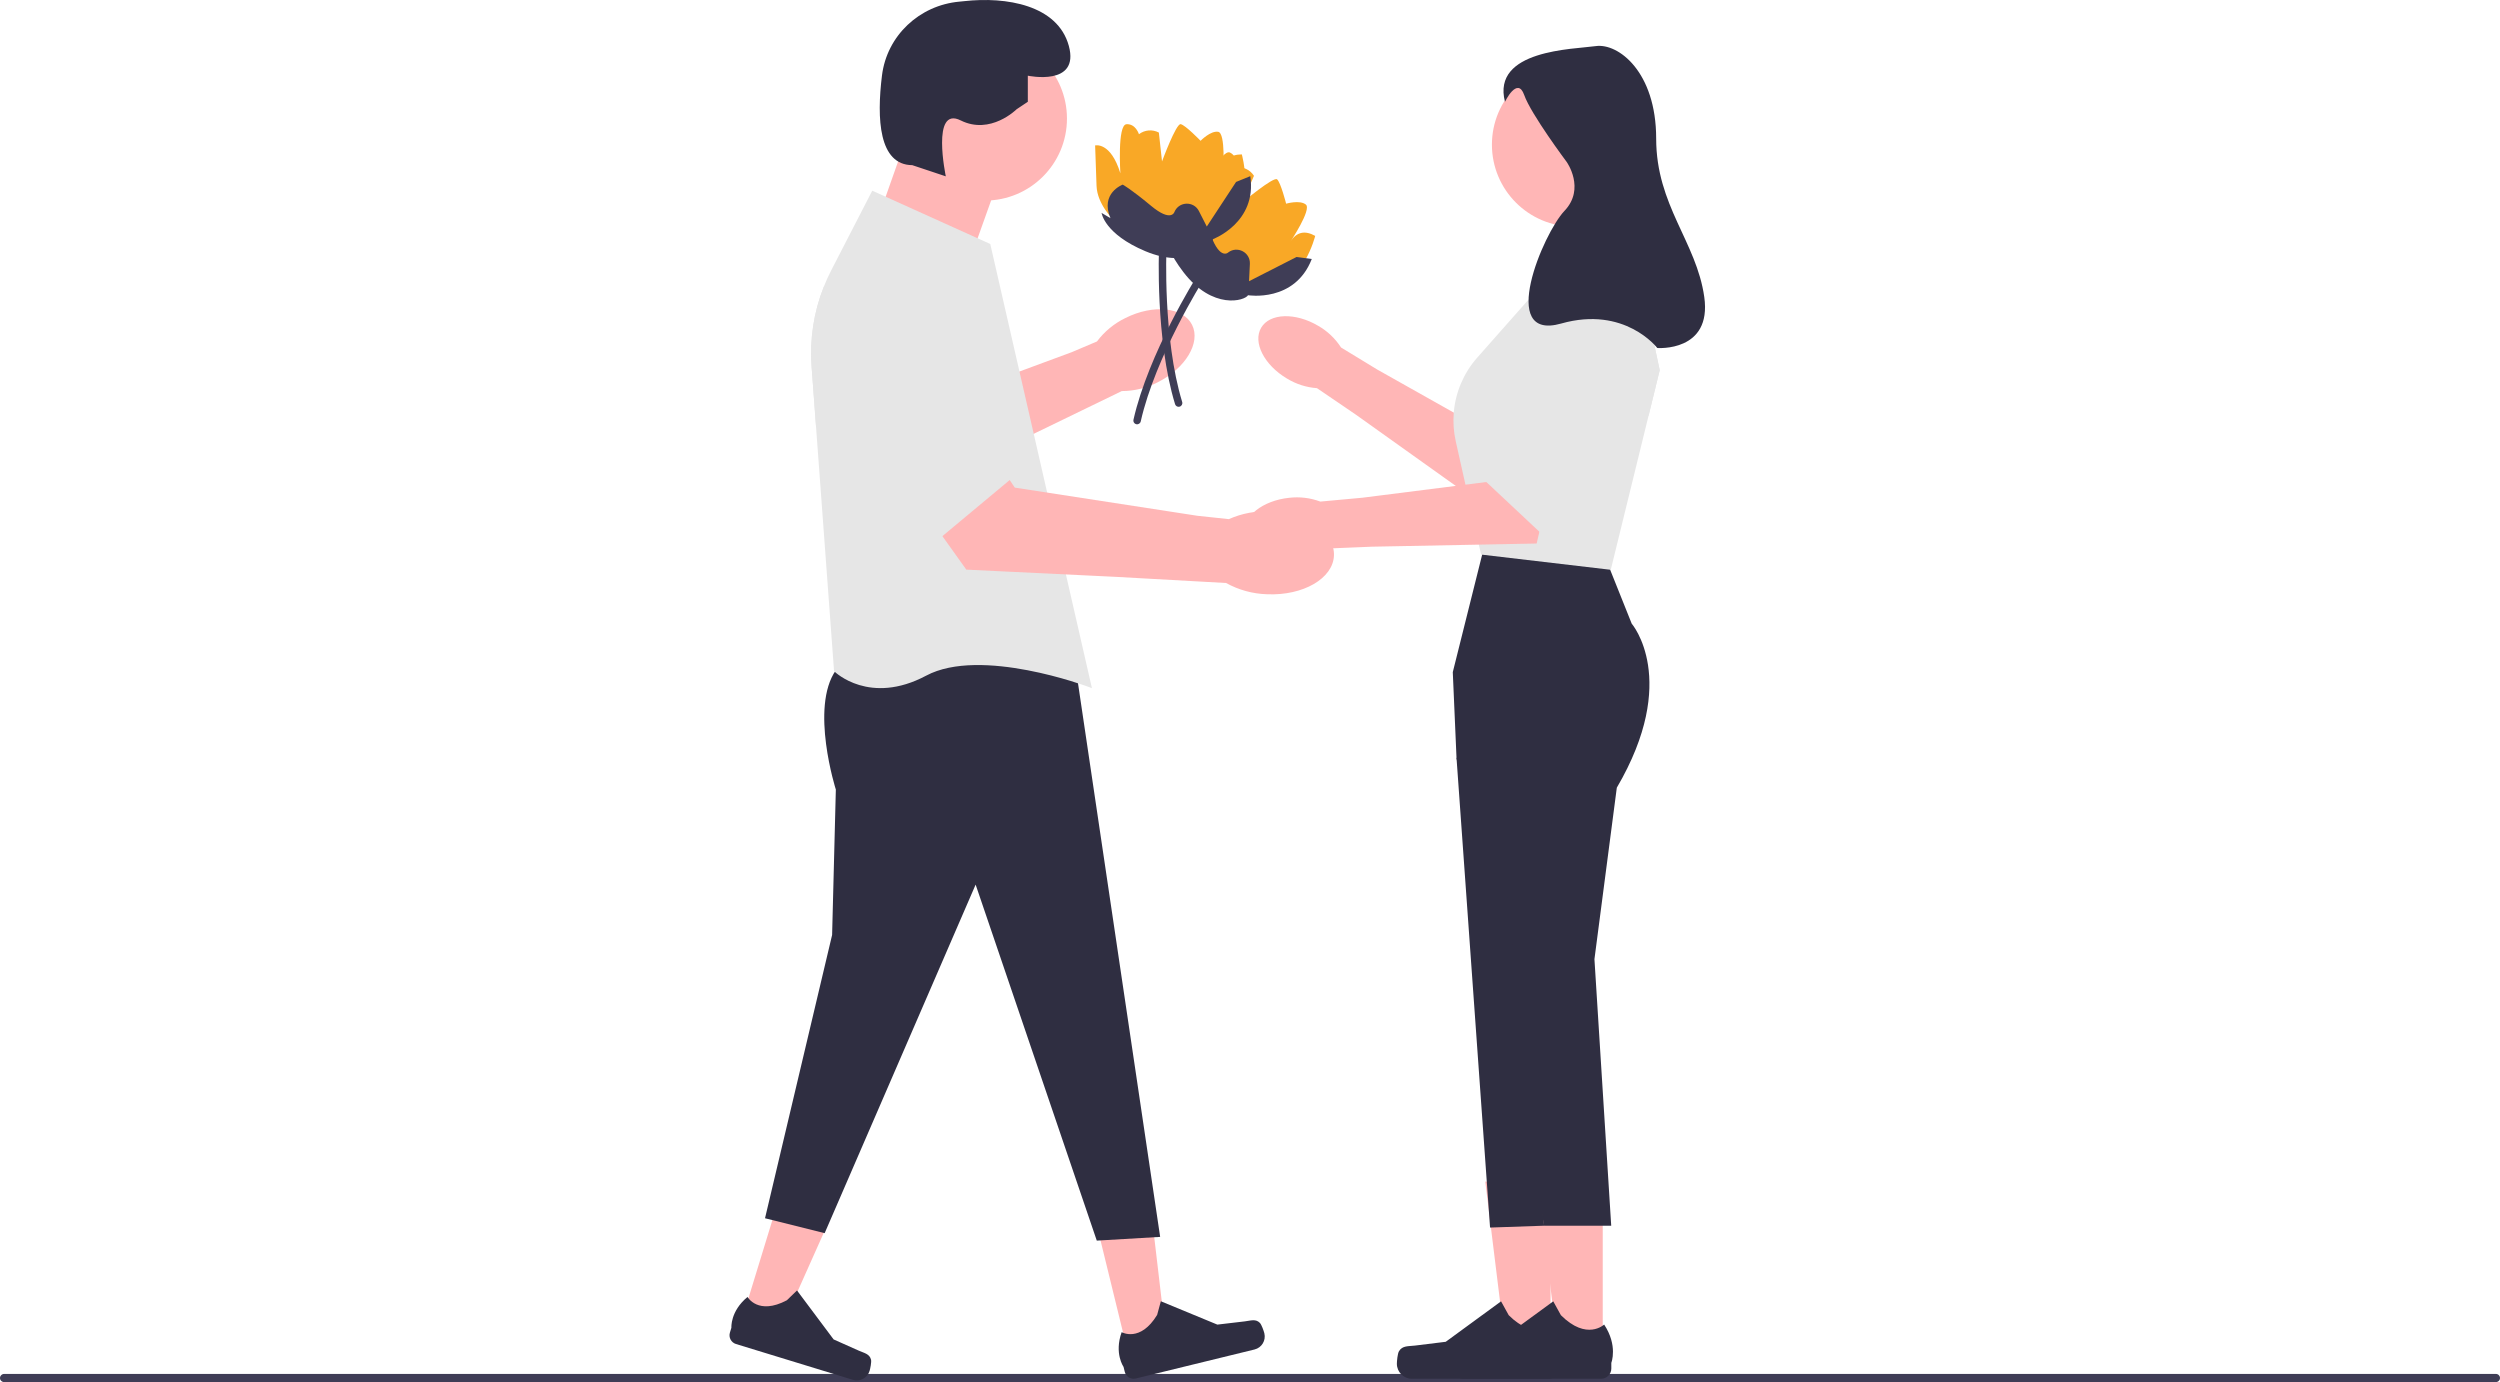 <svg xmlns="http://www.w3.org/2000/svg" width="731.67" height="404.487" viewBox="0 0 731.67 404.487" xmlns:xlink="http://www.w3.org/1999/xlink"><path d="M0,403.297c0,.66,.53,1.19,1.19,1.19H730.48c.66,0,1.19-.53,1.19-1.19,0-.66-.53-1.19-1.19-1.19H1.19c-.66,0-1.19,.53-1.19,1.19Z" fill="#3f3d56"/><g><g><path d="M254.284,136.563l6.245-21.887,9.105,4.686,44.021-16.29,7.389-3.135c2.19-2.922,5.049-5.276,8.335-6.867,8.167-4.091,16.898-3.193,19.501,2.006,2.602,5.197-1.908,12.726-10.079,16.817-3.242,1.679-6.838,2.557-10.488,2.561l-25.17,12.213-34.144,16.879-14.715-6.983Z" fill="#ffb6b6"/><path d="M237.521,107.228l1.265,17.139,19.18,18.82,1.593-4.124,3.458-8.936,4.561-11.826,1.047-2.705-15.034-17.314-12.48-14.38c-2.946,7.376-4.168,15.351-3.589,23.326Z" fill="#e6e6e6"/></g><g><path d="M342.816,67.056s-1.923-6.274,.63-11.121,5.483-10.444,5.483-10.444c0,0,4.52,1.228,2.373,10.755,0,0,6.218-12.781,8.664-11.604s1.73,4.353,1.73,4.353h0c2.098-.289,4.171,.674,5.302,2.464l-3.383,7.8s9.088-7.637,10.145-6.773c1.057,.864,2.647,7.125,2.647,7.125,0,0,4.02-1.179,5.781,.26,1.761,1.44-4.536,10.866-4.536,10.866,1.807-2.871,4.242-3.391,7.266-1.7,0,0-3.587,14.522-13.363,14.404-3.351-.04-10.731,5.204-15.038,2.867-8.258-4.481-13.701-19.253-13.701-19.253Z" fill="#f9a826"/><path d="M354.386,68.934c-2.736-7.291-4.12-9.48-4.12-9.48,0,0-7.037-1.169-7.988,6.751l-1.493-2.631s-2.374,5.713,5.557,16.061c8.582,11.197,18.013,8.379,18.915,6.767,0,0,13.676,2.249,18.659-10.603l-4.456-.587-13.903,7.086,.242-5.079c.159-3.346-3.656-5.359-6.328-3.34,0,0-2.348,2.346-5.085-4.945Z" fill="#3f3d56"/><path d="M332.25,124.039c-.406-.232-.632-.708-.523-1.188,4.375-19.411,18.408-41.753,18.549-41.977,.322-.509,1.001-.665,1.506-.339,.509,.322,.661,.995,.339,1.505-.14,.221-13.973,22.252-18.266,41.292-.132,.587-.716,.957-1.304,.824-.109-.024-.209-.064-.301-.117Z" fill="#3f3d56"/></g><g><path d="M385.81,95.365c2.698,1.549,4.987,3.72,6.673,6.335l10.583,6.447,31.842,17.922,12.176,13.798-11.083,9.435-39.226-27.975-11.341-7.721c-3.104-.222-6.11-1.184-8.766-2.807-6.699-3.965-10.082-10.636-7.558-14.898,2.525-4.263,10-4.503,16.701-.535Z" fill="#ffb6b6"/><polygon points="434.904 126.069 438.7 146.994 439.169 149.613 482.482 121.651 485.744 108.351 485.722 108.232 482.275 92.128 434.904 126.069" fill="#e6e6e6"/></g><g><polygon points="217.011 386.603 228.055 389.985 246.358 348.996 230.058 344.004 217.011 386.603" fill="#ffb6b6"/><path d="M254.926,397.943h0c.166,.684-.225,2.609-.431,3.283h0c-.634,2.07-2.826,3.234-4.897,2.6l-34.202-10.477c-1.412-.433-2.206-1.928-1.774-3.34l.436-1.424s-.381-4.798,4.718-9.006c0,0,3.064,5.457,11.515,.969l2.966-2.872,10.716,14.329,7.366,3.287c1.611,.719,3.169,.936,3.586,2.65l0,0Z" fill="#2f2e41"/></g><g><polygon points="330.348 396.82 341.568 394.077 336.328 349.494 319.768 353.543 330.348 396.82" fill="#ffb6b6"/><path d="M368.727,387.171h0c.493,.503,1.142,2.357,1.309,3.041h0c.514,2.103-.774,4.225-2.877,4.739l-34.748,8.492c-1.435,.351-2.882-.528-3.233-1.963l-.354-1.447s-2.782-3.928-.552-10.152c0,0,5.424,3.121,10.39-5.058l1.08-3.985,16.537,6.832,8.01-.943c1.752-.206,3.202-.817,4.437,.443l0-0Z" fill="#2f2e41"/></g><g><polygon points="453.795 395.759 440.847 395.758 434.688 345.816 453.797 345.817 453.795 395.759" fill="#ffb6b6"/><path d="M409.434,395.466h0c-.403,.679-.616,2.87-.616,3.66h0c0,2.427,1.967,4.395,4.395,4.395h40.098c1.656,0,2.998-1.342,2.998-2.998v-1.669s1.984-5.017-2.1-11.202c0,0-5.076,4.842-12.66-2.742l-2.237-4.052-16.19,11.84-8.974,1.105c-1.963,.242-3.704-.037-4.714,1.663h-0Z" fill="#2f2e41"/></g><g><polygon points="469.069 395.759 456.121 395.758 449.961 345.816 469.071 345.817 469.069 395.759" fill="#ffb6b6"/><path d="M424.708,395.466h0c-.403,.679-.616,2.87-.616,3.66h0c0,2.427,1.967,4.395,4.395,4.395h40.098c1.656,0,2.998-1.342,2.998-2.998v-1.669s1.984-5.017-2.1-11.202c0,0-5.076,4.842-12.66-2.742l-2.237-4.052-16.19,11.84-8.974,1.105c-1.963,.242-3.704-.037-4.714,1.663h-0Z" fill="#2f2e41"/></g><path d="M433.911,161.799l37.094,4.364,6.546,16.365s14.183,16.365-4.364,48.004l-6.546,50.186,4.909,78.006h-19.638s-25.638-136.92-25.638-136.92l-1.091-25.093,8.728-34.912Z" fill="#2f2e41"/><polygon points="436.093 218.531 426.274 221.804 436.093 359.269 451.912 358.724 436.093 218.531" fill="#2f2e41"/><path d="M314.447,192.893l25.093,169.104-18.547,1.091-35.457-104.19-44.185,102.008-17.456-4.364,19.638-82.916,1.091-42.549s-7.637-24.002,0-34.912c7.637-10.91,69.824-3.273,69.824-3.273Z" fill="#2f2e41"/><polygon points="478.096 56.518 478.642 77.793 462.822 82.702 456.822 77.793 455.185 59.791 478.096 56.518" fill="#ffb6b6"/><polygon points="258.806 58.7 265.352 40.154 290.445 57.609 284.99 72.883 258.806 58.7" fill="#ffb6b6"/><path d="M426.034,129.08l3.491,15.601,3.938,17.62,37.956,4.462,11.063-45.112,3.262-13.3-.021-.119-3.448-16.104-3.197-14.881h-22.507s-24.253,27.439-24.253,27.439c-3.982,4.516-6.361,10.179-6.852,16.07-.229,2.761-.044,5.565,.568,8.324Z" fill="#e6e6e6"/><circle cx="460.64" cy="42.336" r="24.002" fill="#ffb6b6"/><circle cx="288.263" cy="34.699" r="24.002" fill="#ffb6b6"/><path d="M237.521,107.228l1.265,17.139,5.313,72.038,.142,.142c.099,.11,10.288,10.004,26.828,1.19,15.961-8.511,47.229,3.186,47.545,3.305l.96,.36-7.616-33.286-5.487-23.948-3.928-17.204-4.179-18.23-8.542-37.323-34.541-15.602-12.045,23.391c-.786,1.538-1.505,3.098-2.127,4.702-2.946,7.376-4.168,15.351-3.589,23.326Z" fill="#e6e6e6"/><path d="M297.537,31.971l3.273-2.182v-7.637s15.274,3.273,12.001-8.728S294.386-1.015,282.263,.332c-.491,.055-.982,.104-1.472,.148-11.701,1.052-21.219,9.943-22.663,21.602-1.569,12.664-.939,26.172,8.86,26.254l9.819,3.273s-4.364-20.729,4.364-16.365c8.728,4.364,16.365-3.273,16.365-3.273Z" fill="#2f2e41"/><g><path d="M325.885,64.325s-4.779-4.496-4.964-9.971c-.185-5.475-.413-11.789-.413-11.789,0,0,4.535-1.174,7.391,8.166,0,0-.933-14.183,1.775-14.373s3.66,2.923,3.66,2.923h0c1.679-1.291,3.957-1.481,5.826-.487l.927,8.451s4.109-11.137,5.455-10.91,5.83,4.877,5.83,4.877c0,0,2.907-3.017,5.151-2.639s1.446,11.686,1.446,11.686c.147-3.389,2.004-5.048,5.469-5.077,0,0,4.081,14.391-4.469,19.133-2.93,1.625-6.742,9.838-11.64,9.943-9.394,.2-21.442-9.933-21.442-9.933Z" fill="#f9a826"/><path d="M336.864,60.223c-5.99-4.977-8.277-6.192-8.277-6.192,0,0-6.691,2.472-3.592,9.822l-2.6-1.545s.769,6.139,12.786,11.197c13.003,5.473,19.798-1.649,19.782-3.496,0,0,12.993-4.824,10.952-18.456l-4.162,1.698-8.564,13.045-2.307-4.531c-1.52-2.985-5.831-2.843-7.151,.235,0,0-.877,3.201-6.867-1.775Z" fill="#3f3d56"/><path d="M344.946,119.056c-.467,0-.899-.302-1.043-.772-5.819-19.028-4.703-45.388-4.691-45.652,.028-.602,.54-1.074,1.139-1.041,.601,.028,1.068,.537,1.04,1.139-.012,.261-1.11,26.252,4.597,44.917,.176,.575-.148,1.186-.724,1.362-.107,.033-.214,.048-.32,.048Z" fill="#3f3d56"/></g><g><path d="M271.898,151.435l18.547-18.547,6.546,9.819,53.459,8.245,9.198,.981c3.842-1.716,8.04-2.487,12.241-2.248,10.516,.454,18.807,6.248,18.517,12.941-.29,6.692-9.049,11.748-19.569,11.293-4.205-.125-8.319-1.254-11.998-3.294l-32.19-1.795-43.841-2.121-10.91-15.274Z" fill="#ffb6b6"/><polygon points="248.987 82.702 284.99 76.156 298.082 138.343 271.898 160.163 248.987 82.702" fill="#e6e6e6"/></g><g><path d="M377.279,145.692c3.09-.365,6.222,.014,9.134,1.107l12.34-1.134,36.249-4.595,18.001,3.818-3.273,14.183-48.171,.927-13.708,.563c-2.625,1.673-5.612,2.692-8.711,2.973-7.742,.811-14.436-2.528-14.951-7.455-.515-4.928,5.344-9.577,13.089-10.387Z" fill="#ffb6b6"/><polygon points="453.549 83.248 478.642 87.612 452.458 157.435 435.002 141.07 453.549 83.248" fill="#e6e6e6"/></g><path d="M440.457,29.789s3.664-7.584,5.628-1.984c1.964,5.6,12.438,19.6,12.438,19.6,0,0,5.565,7.778-.655,14.311-6.219,6.533-19.64,38.267-.982,32.978,18.658-5.289,28.15,7.156,28.15,7.156,0,0,16.039,1.244,13.748-14.933-2.291-16.178-14.075-26.756-14.075-46.356s-11.129-28-17.676-27.067c-6.547,.933-30.505,1.051-26.577,16.295Z" fill="#2f2e41"/></g></svg>